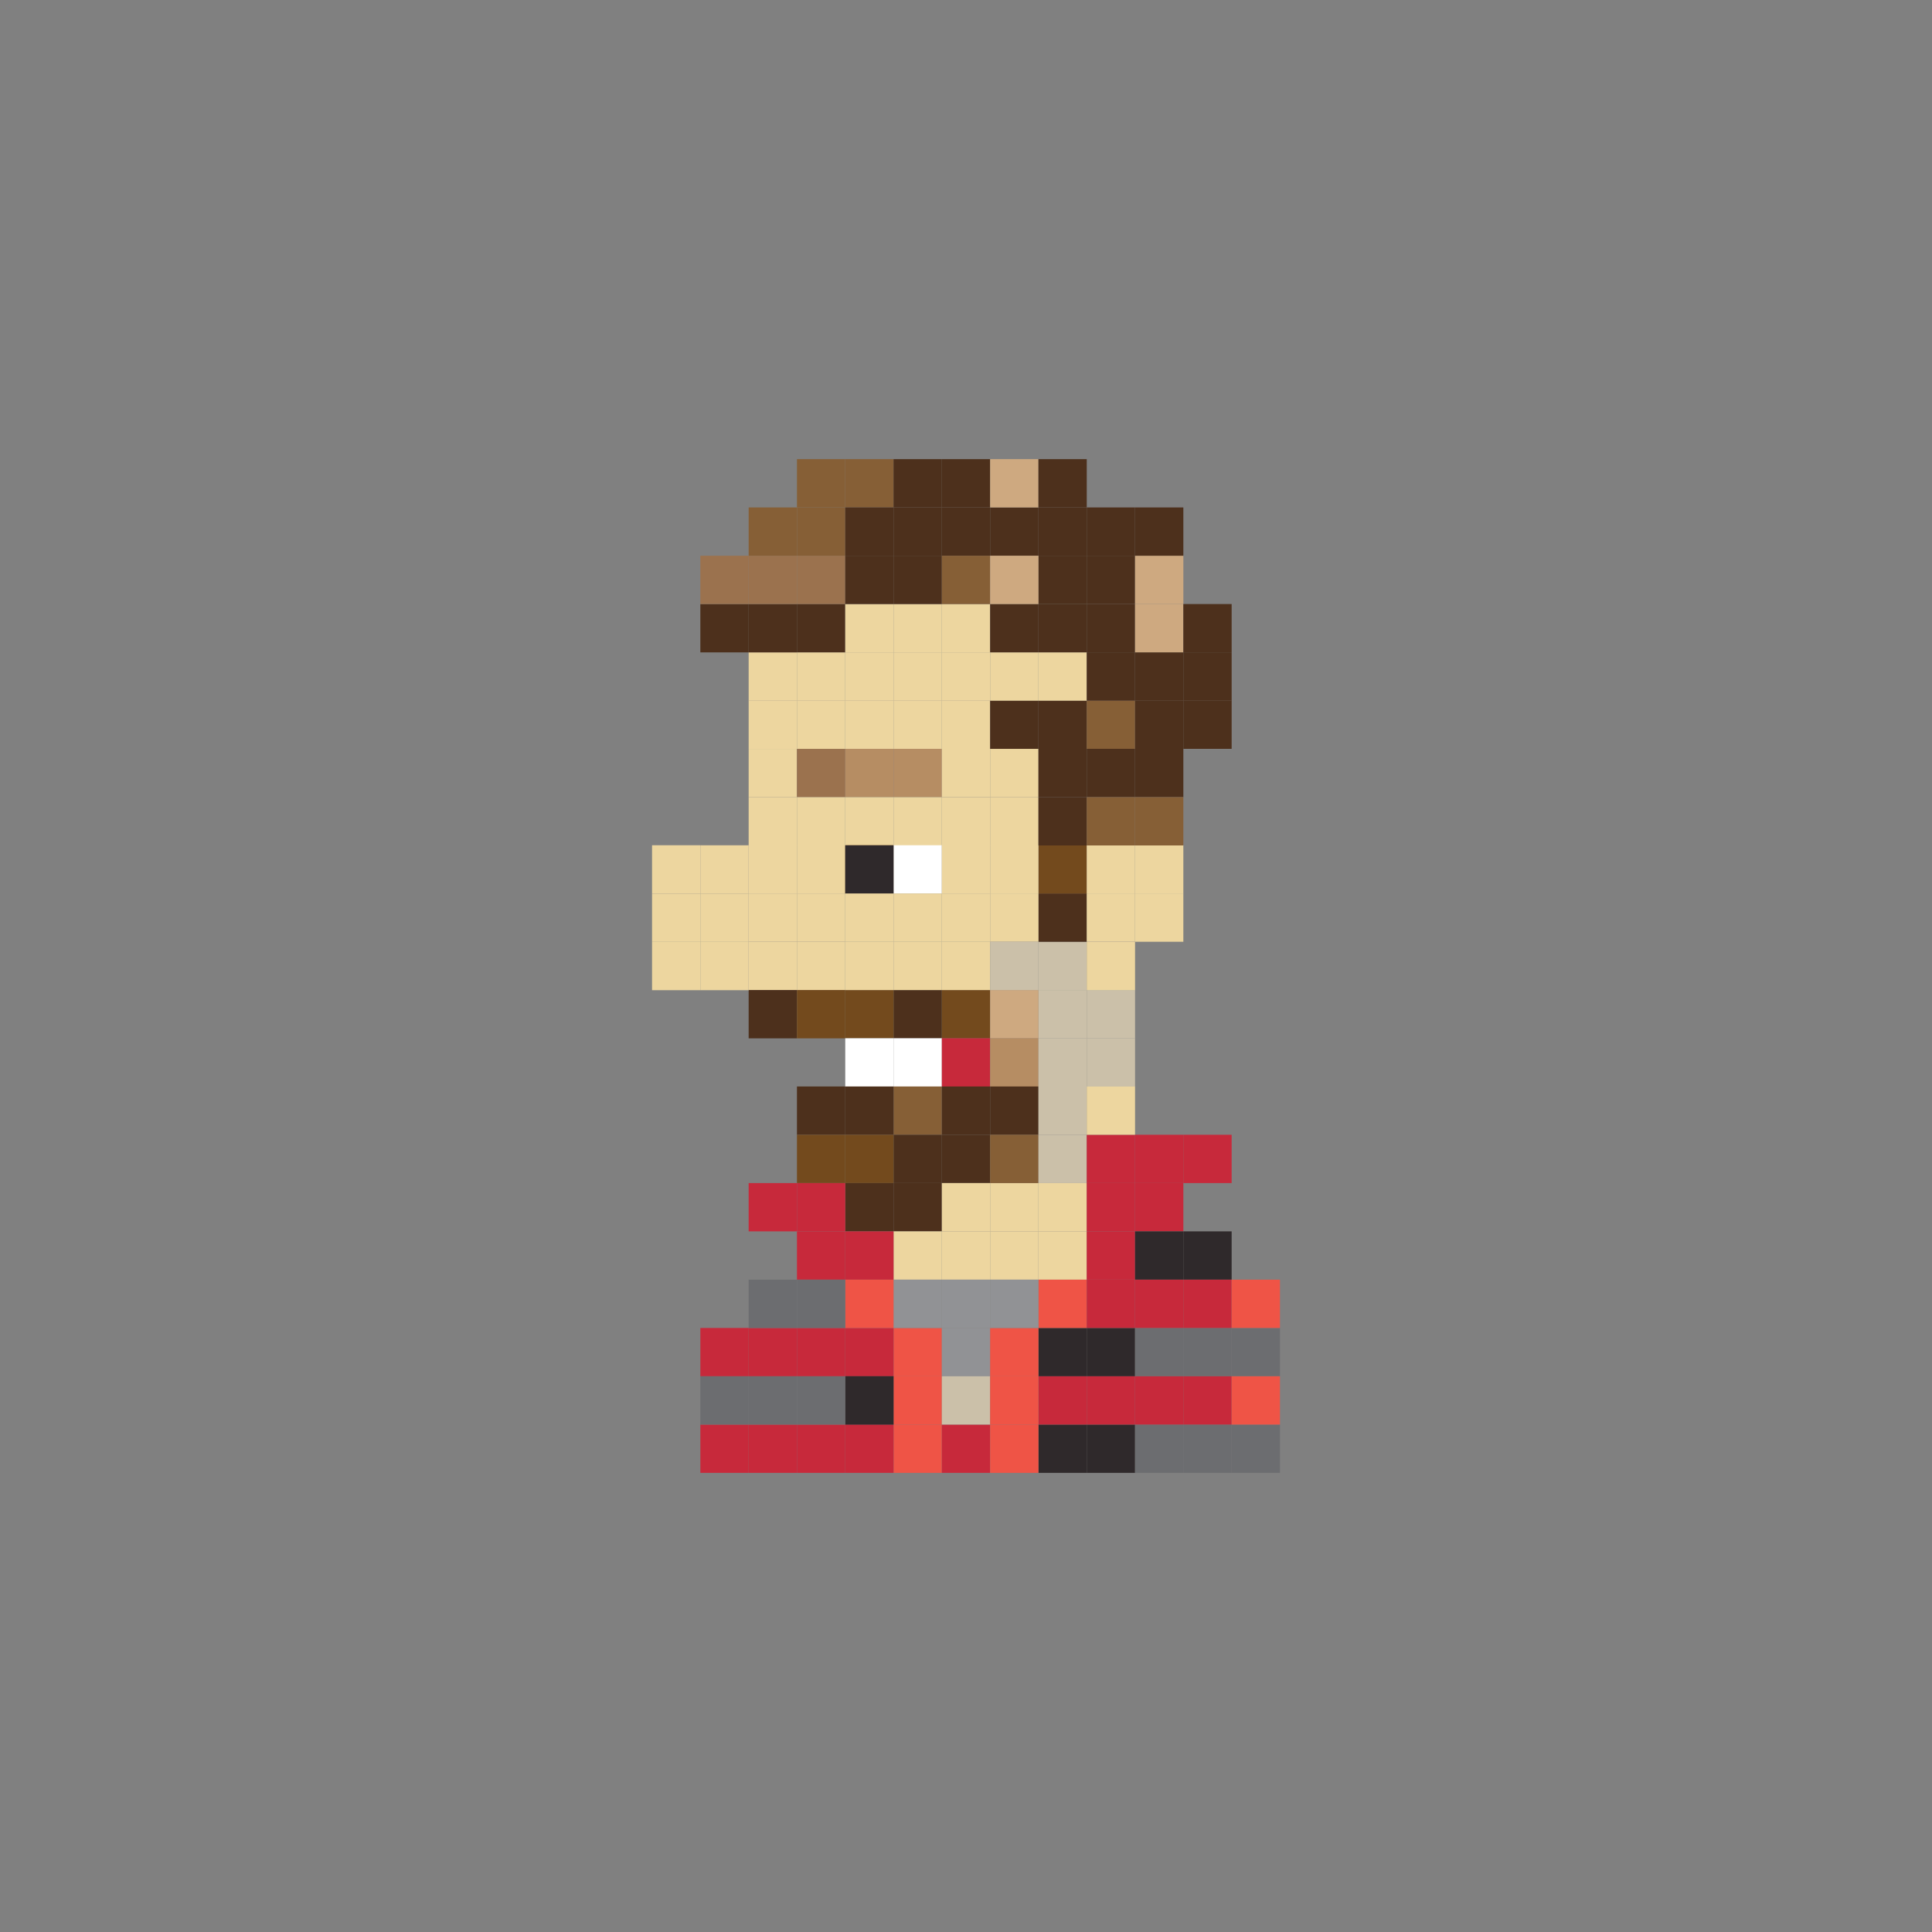 <?xml version="1.0" encoding="utf-8"?>
<!-- Generator: Adobe Illustrator 16.0.0, SVG Export Plug-In . SVG Version: 6.00 Build 0)  -->
<!DOCTYPE svg PUBLIC "-//W3C//DTD SVG 1.1//EN" "http://www.w3.org/Graphics/SVG/1.1/DTD/svg11.dtd">
<svg version="1.1" id="Layer_1" xmlns="http://www.w3.org/2000/svg" xmlns:xlink="http://www.w3.org/1999/xlink" x="0px" y="0px"
	 width="300px" height="300px" viewBox="0 0 300 300" enable-background="new 0 0 300 300" xml:space="preserve">
<rect x="0" y="0" width="300" height="300" fill="#808080" stroke="none"/>
<g>
	<rect x="123.75" y="108.787" fill="#EDD69F" width="7.5" height="7.5"/>
	<rect x="131.25" y="108.787" fill="#EDD69F" width="7.5" height="7.5"/>
	<rect x="138.75" y="108.787" fill="#EDD69F" width="7.5" height="7.5"/>
	<rect x="146.25" y="108.787" fill="#EDD69F" width="7.5" height="7.5"/>
	<rect x="153.75" y="108.779" fill="#4D301C" width="7.5" height="7.5"/>
	<rect x="116.25" y="116.287" fill="#EDD69F" width="7.5" height="7.5"/>
	<rect x="123.75" y="116.287" fill="#9B724E" width="7.5" height="7.5"/>
	<rect x="131.25" y="116.279" fill="#B68D63" width="7.5" height="7.5"/>
	<rect x="138.75" y="116.279" fill="#B68D63" width="7.5" height="7.5"/>
	<rect x="146.25" y="116.279" fill="#EDD69F" width="7.5" height="7.5"/>
	<rect x="153.75" y="116.287" fill="#EDD69F" width="7.5" height="7.5"/>
	<rect x="116.25" y="123.787" fill="#EDD69F" width="7.5" height="7.5"/>
	<rect x="123.75" y="123.787" fill="#EDD69F" width="7.5" height="7.5"/>
	<rect x="116.25" y="131.257" fill="#EDD69F" width="7.5" height="7.5"/>
	<rect x="123.75" y="131.257" fill="#EDD69F" width="7.5" height="7.5"/>
	<rect x="116.25" y="138.743" fill="#EDD69F" width="7.5" height="7.5"/>
	<rect x="123.75" y="138.743" fill="#EDD69F" width="7.5" height="7.5"/>
	<rect x="116.25" y="146.257" fill="#EDD69F" width="7.5" height="7.5"/>
	<rect x="123.75" y="146.257" fill="#EDD69F" width="7.5" height="7.5"/>
	<rect x="116.25" y="153.735" fill="#4D301C" width="7.5" height="7.5"/>
	<rect x="108.75" y="146.257" fill="#EDD69F" width="7.5" height="7.5"/>
	<rect x="108.75" y="138.757" fill="#EDD69F" width="7.5" height="7.5"/>
	<rect x="101.25" y="146.257" fill="#EDD69F" width="7.5" height="7.5"/>
	<rect x="101.25" y="138.757" fill="#EDD69F" width="7.5" height="7.5"/>
	<rect x="101.25" y="131.25" fill="#EDD69F" width="7.5" height="7.5"/>
	<rect x="108.75" y="131.257" fill="#EDD69F" width="7.5" height="7.5"/>
	<rect x="123.75" y="153.735" fill="#734A1D" width="7.5" height="7.5"/>
	<rect x="138.75" y="153.735" fill="#4D301C" width="7.5" height="7.5"/>
	<rect x="131.25" y="153.735" fill="#734A1D" width="7.5" height="7.5"/>
	<rect x="146.25" y="153.735" fill="#734A1D" width="7.5" height="7.5"/>
	<rect x="161.25" y="153.735" fill="#CBC0A9" width="7.5" height="7.5"/>
	<rect x="153.75" y="153.735" fill="#CEA980" width="7.5" height="7.5"/>
	<rect x="138.75" y="161.221" fill="#FFFFFF" width="7.5" height="7.5"/>
	<rect x="131.25" y="161.221" fill="#FFFFFF" width="7.5" height="7.5"/>
	<rect x="146.25" y="161.221" fill="#C7293B" width="7.5" height="7.5"/>
	<rect x="153.75" y="161.221" fill="#B68D63" width="7.5" height="7.5"/>
	<rect x="138.75" y="168.706" fill="#865F36" width="7.5" height="7.5"/>
	<rect x="131.25" y="168.706" fill="#4D301C" width="7.5" height="7.5"/>
	<rect x="146.25" y="168.706" fill="#4D301C" width="7.5" height="7.5"/>
	<rect x="153.75" y="168.706" fill="#4D301C" width="7.5" height="7.5"/>
	<rect x="138.75" y="176.206" fill="#4D301C" width="7.5" height="7.5"/>
	<rect x="131.25" y="176.206" fill="#734A1D" width="7.5" height="7.5"/>
	<rect x="123.75" y="168.706" fill="#4D301C" width="7.5" height="7.5"/>
	<rect x="123.75" y="176.206" fill="#734A1D" width="7.5" height="7.5"/>
	<rect x="146.25" y="176.206" fill="#4D301C" width="7.5" height="7.5"/>
	<rect x="138.75" y="183.706" fill="#4D301C" width="7.5" height="7.5"/>
	<rect x="131.25" y="183.706" fill="#4D301C" width="7.5" height="7.5"/>
	<rect x="146.25" y="183.706" fill="#EDD69F" width="7.5" height="7.5"/>
	<rect x="138.75" y="191.206" fill="#EDD69F" width="7.5" height="7.5"/>
	<rect x="146.25" y="191.206" fill="#EDD69F" width="7.5" height="7.5"/>
	<rect x="153.75" y="183.706" fill="#EDD69F" width="7.5" height="7.5"/>
	<rect x="153.75" y="176.206" fill="#865F36" width="7.5" height="7.5"/>
	<rect x="161.25" y="176.206" fill="#CBC0A9" width="7.5" height="7.5"/>
	<rect x="161.25" y="183.706" fill="#EDD69F" width="7.5" height="7.5"/>
	<rect x="168.75" y="183.706" fill="#C7293B" width="7.5" height="7.5"/>
	<rect x="168.75" y="176.206" fill="#C7293B" width="7.5" height="7.5"/>
	<rect x="176.25" y="183.706" fill="#C7293B" width="7.5" height="7.5"/>
	<rect x="176.25" y="176.206" fill="#C7293B" width="7.5" height="7.5"/>
	<rect x="183.75" y="176.206" fill="#C7293B" width="7.5" height="7.5"/>
	<rect x="161.25" y="191.206" fill="#EDD69F" width="7.5" height="7.5"/>
	<rect x="153.75" y="191.206" fill="#EDD69F" width="7.5" height="7.5"/>
	<rect x="131.25" y="191.206" fill="#C7293B" width="7.5" height="7.5"/>
	<rect x="123.75" y="191.206" fill="#C7293B" width="7.5" height="7.5"/>
	<rect x="123.75" y="183.706" fill="#C7293B" width="7.5" height="7.5"/>
	<rect x="116.25" y="183.706" fill="#C7293B" width="7.5" height="7.5"/>
	<rect x="168.75" y="191.206" fill="#C7293B" width="7.5" height="7.5"/>
	<rect x="176.25" y="191.206" fill="#2F292B" width="7.5" height="7.5"/>
	<rect x="183.75" y="191.206" fill="#2F292B" width="7.5" height="7.5"/>
	<rect x="138.75" y="206.206" fill="#EF5446" width="7.5" height="7.5"/>
	<rect x="146.25" y="206.206" fill="#919295" width="7.5" height="7.5"/>
	<rect x="161.25" y="206.206" fill="#2F292B" width="7.5" height="7.5"/>
	<rect x="153.75" y="206.206" fill="#EF5446" width="7.5" height="7.5"/>
	<rect x="131.25" y="206.206" fill="#C7293B" width="7.5" height="7.5"/>
	<rect x="131.25" y="213.706" fill="#2F292B" width="7.5" height="7.5"/>
	<rect x="123.75" y="206.206" fill="#C7293B" width="7.5" height="7.5"/>
	<rect x="116.25" y="206.206" fill="#C7293B" width="7.5" height="7.5"/>
	<rect x="168.75" y="206.206" fill="#2F292B" width="7.5" height="7.5"/>
	<rect x="176.25" y="206.206" fill="#6C6D70" width="7.5" height="7.5"/>
	<rect x="183.75" y="206.206" fill="#6C6D70" width="7.5" height="7.5"/>
	<rect x="191.25" y="206.206" fill="#6C6D70" width="7.5" height="7.5"/>
	<rect x="138.75" y="221.206" fill="#EF5446" width="7.5" height="7.5"/>
	<rect x="146.25" y="221.206" fill="#C7293B" width="7.5" height="7.5"/>
	<rect x="161.25" y="221.206" fill="#2F292B" width="7.5" height="7.5"/>
	<rect x="153.75" y="221.206" fill="#EF5446" width="7.5" height="7.5"/>
	<rect x="131.25" y="221.206" fill="#C7293B" width="7.5" height="7.5"/>
	<rect x="123.75" y="221.206" fill="#C7293B" width="7.5" height="7.5"/>
	<rect x="116.25" y="221.206" fill="#C7293B" width="7.5" height="7.5"/>
	<rect x="168.75" y="221.206" fill="#2F292B" width="7.5" height="7.5"/>
	<rect x="176.25" y="221.206" fill="#6C6D70" width="7.5" height="7.5"/>
	<rect x="183.75" y="221.206" fill="#6C6D70" width="7.5" height="7.5"/>
	<rect x="191.25" y="221.206" fill="#6C6D70" width="7.5" height="7.5"/>
	<rect x="138.75" y="198.706" fill="#919295" width="7.5" height="7.5"/>
	<rect x="146.25" y="198.706" fill="#919295" width="7.5" height="7.5"/>
	<rect x="161.25" y="198.706" fill="#EF5446" width="7.5" height="7.5"/>
	<rect x="153.75" y="198.706" fill="#919295" width="7.5" height="7.5"/>
	<rect x="131.25" y="198.706" fill="#EF5446" width="7.5" height="7.5"/>
	<rect x="123.75" y="198.706" fill="#6C6D70" width="7.5" height="7.5"/>
	<rect x="116.25" y="198.706" fill="#6C6D70" width="7.5" height="7.5"/>
	<rect x="168.75" y="198.706" fill="#C7293B" width="7.5" height="7.5"/>
	<rect x="176.25" y="198.706" fill="#C7293B" width="7.5" height="7.5"/>
	<rect x="183.75" y="198.706" fill="#C7293B" width="7.5" height="7.5"/>
	<rect x="191.25" y="198.706" fill="#EF5446" width="7.5" height="7.5"/>
	<rect x="138.75" y="213.706" fill="#EF5446" width="7.5" height="7.5"/>
	<rect x="146.25" y="213.706" fill="#CBC0A9" width="7.5" height="7.5"/>
	<rect x="161.25" y="213.706" fill="#C7293B" width="7.5" height="7.5"/>
	<rect x="153.75" y="213.706" fill="#EF5446" width="7.5" height="7.5"/>
	<rect x="131.25" y="213.706" fill="#2F292B" width="7.5" height="7.5"/>
	<rect x="123.75" y="213.706" fill="#6C6D70" width="7.5" height="7.5"/>
	<rect x="116.25" y="213.706" fill="#6C6D70" width="7.5" height="7.5"/>
	<rect x="108.75" y="206.206" fill="#C7293B" width="7.5" height="7.5"/>
	<rect x="108.75" y="221.206" fill="#C7293B" width="7.5" height="7.5"/>
	<rect x="108.75" y="213.706" fill="#6C6D70" width="7.5" height="7.5"/>
	<rect x="168.75" y="213.706" fill="#C7293B" width="7.5" height="7.5"/>
	<rect x="176.25" y="213.706" fill="#C7293B" width="7.5" height="7.5"/>
	<rect x="183.75" y="213.706" fill="#C7293B" width="7.5" height="7.5"/>
	<rect x="191.25" y="213.706" fill="#EF5446" width="7.5" height="7.5"/>
	<rect x="168.75" y="153.735" fill="#CBC0A9" width="7.5" height="7.5"/>
	<rect x="161.25" y="146.25" fill="#CBC0A9" width="7.5" height="7.5"/>
	<rect x="168.75" y="146.25" fill="#EDD69F" width="7.5" height="7.5"/>
	<rect x="161.25" y="168.706" fill="#CBC0A9" width="7.5" height="7.5"/>
	<rect x="168.75" y="168.706" fill="#EDD69F" width="7.5" height="7.5"/>
	<rect x="161.25" y="161.221" fill="#CBC0A9" width="7.5" height="7.5"/>
	<rect x="168.75" y="161.221" fill="#CBC0A9" width="7.5" height="7.5"/>
	<rect x="161.25" y="138.735" fill="#4D301C" width="7.5" height="7.5"/>
	<rect x="168.75" y="138.735" fill="#EDD69F" width="7.5" height="7.5"/>
	<rect x="161.25" y="131.25" fill="#734A1D" width="7.5" height="7.5"/>
	<rect x="168.75" y="131.25" fill="#EDD69F" width="7.5" height="7.5"/>
	<rect x="176.25" y="138.735" fill="#EDD69F" width="7.5" height="7.5"/>
	<rect x="176.25" y="131.25" fill="#EDD69F" width="7.5" height="7.5"/>
	<rect x="131.25" y="123.787" fill="#EDD69F" width="7.5" height="7.5"/>
	<rect x="138.75" y="123.787" fill="#EDD69F" width="7.5" height="7.5"/>
	<rect x="146.25" y="123.787" fill="#EDD69F" width="7.5" height="7.5"/>
	<rect x="153.75" y="123.787" fill="#EDD69F" width="7.5" height="7.5"/>
	<rect x="131.25" y="131.25" fill="#B7803B" width="7.5" height="7.5"/>
	<rect x="138.75" y="131.25" fill="#FFFFFF" width="7.5" height="7.5"/>
	<rect x="131.25" y="131.25" fill="#2F292B" width="7.5" height="7.5"/>
	<rect x="146.25" y="131.257" fill="#EDD69F" width="7.5" height="7.5"/>
	<rect x="153.75" y="131.257" fill="#EDD69F" width="7.5" height="7.5"/>
	<rect x="131.25" y="138.743" fill="#EDD69F" width="7.5" height="7.5"/>
	<rect x="138.75" y="138.743" fill="#EDD69F" width="7.5" height="7.5"/>
	<rect x="146.25" y="138.743" fill="#EDD69F" width="7.5" height="7.5"/>
	<rect x="153.75" y="138.735" fill="#EDD69F" width="7.5" height="7.5"/>
	<rect x="131.25" y="146.235" fill="#EDD69F" width="7.5" height="7.5"/>
	<rect x="138.75" y="146.235" fill="#EDD69F" width="7.5" height="7.5"/>
	<rect x="146.25" y="146.235" fill="#EDD69F" width="7.5" height="7.5"/>
	<rect x="153.75" y="146.235" fill="#CBC0A9" width="7.5" height="7.5"/>
	<rect x="161.25" y="108.779" fill="#4D301C" width="7.5" height="7.5"/>
	<rect x="168.75" y="108.779" fill="#865F36" width="7.5" height="7.5"/>
	<rect x="123.75" y="101.301" fill="#EDD69F" width="7.5" height="7.5"/>
	<rect x="116.25" y="108.787" fill="#EDD69F" width="7.5" height="7.5"/>
	<rect x="116.25" y="101.301" fill="#EDD69F" width="7.5" height="7.5"/>
	<rect x="116.25" y="93.801" fill="#4D301C" width="7.5" height="7.5"/>
	<rect x="116.25" y="86.294" fill="#9B724E" width="7.5" height="7.5"/>
	<rect x="108.75" y="93.801" fill="#4D301C" width="7.5" height="7.5"/>
	<rect x="108.75" y="86.294" fill="#9B724E" width="7.5" height="7.5"/>
	<rect x="131.25" y="101.301" fill="#EDD69F" width="7.5" height="7.5"/>
	<rect x="138.75" y="101.301" fill="#EDD69F" width="7.5" height="7.5"/>
	<rect x="146.25" y="101.301" fill="#EDD69F" width="7.5" height="7.5"/>
	<rect x="153.75" y="101.301" fill="#EDD69F" width="7.5" height="7.5"/>
	<rect x="123.75" y="93.794" fill="#4D301C" width="7.5" height="7.5"/>
	<rect x="131.25" y="93.801" fill="#EDD69F" width="7.5" height="7.5"/>
	<rect x="138.75" y="93.801" fill="#EDD69F" width="7.5" height="7.5"/>
	<rect x="146.25" y="93.801" fill="#EDD69F" width="7.5" height="7.5"/>
	<rect x="153.75" y="93.794" fill="#4D301C" width="7.5" height="7.5"/>
	<rect x="161.25" y="101.301" fill="#EDD69F" width="7.5" height="7.5"/>
	<rect x="161.25" y="93.794" fill="#4D301C" width="7.5" height="7.5"/>
	<rect x="123.75" y="86.294" fill="#9B724E" width="7.5" height="7.5"/>
	<rect x="123.75" y="78.794" fill="#865F36" width="7.5" height="7.5"/>
	<rect x="116.25" y="78.794" fill="#865F36" width="7.5" height="7.5"/>
	<rect x="123.75" y="71.294" fill="#865F36" width="7.5" height="7.5"/>
	<rect x="131.25" y="71.294" fill="#865F36" width="7.5" height="7.5"/>
	<rect x="131.25" y="78.794" fill="#4D301C" width="7.5" height="7.5"/>
	<rect x="138.75" y="78.794" fill="#4D301C" width="7.5" height="7.5"/>
	<rect x="146.25" y="78.794" fill="#4D301C" width="7.5" height="7.5"/>
	<rect x="153.75" y="78.794" fill="#4D301C" width="7.5" height="7.5"/>
	<rect x="161.25" y="86.294" fill="#4D301C" width="7.5" height="7.5"/>
	<rect x="161.25" y="78.794" fill="#4D301C" width="7.5" height="7.5"/>
	<rect x="138.75" y="71.294" fill="#4D301C" width="7.5" height="7.5"/>
	<rect x="146.25" y="71.294" fill="#4D301C" width="7.5" height="7.5"/>
	<rect x="153.75" y="71.294" fill="#CEA980" width="7.5" height="7.5"/>
	<rect x="161.25" y="71.294" fill="#4D301C" width="7.5" height="7.5"/>
	<rect x="168.75" y="86.294" fill="#4D301C" width="7.5" height="7.5"/>
	<rect x="131.25" y="86.294" fill="#4D301C" width="7.5" height="7.5"/>
	<rect x="138.75" y="86.294" fill="#4D301C" width="7.5" height="7.5"/>
	<rect x="146.25" y="86.294" fill="#865F36" width="7.5" height="7.5"/>
	<rect x="153.75" y="86.294" fill="#CEA980" width="7.5" height="7.5"/>
	<rect x="168.75" y="101.294" fill="#4D301C" width="7.5" height="7.5"/>
	<rect x="168.75" y="93.794" fill="#4D301C" width="7.5" height="7.5"/>
	<rect x="161.25" y="116.279" fill="#4D301C" width="7.5" height="7.5"/>
	<rect x="168.75" y="116.279" fill="#4D301C" width="7.5" height="7.5"/>
	<rect x="161.25" y="123.779" fill="#4D301C" width="7.5" height="7.5"/>
	<rect x="168.75" y="123.779" fill="#865F36" width="7.5" height="7.5"/>
	<rect x="176.25" y="108.779" fill="#4D301C" width="7.5" height="7.5"/>
	<rect x="176.25" y="101.294" fill="#4D301C" width="7.5" height="7.5"/>
	<rect x="176.25" y="93.794" fill="#CEA980" width="7.5" height="7.5"/>
	<rect x="176.25" y="86.294" fill="#CEA980" width="7.5" height="7.5"/>
	<rect x="168.75" y="78.794" fill="#4D301C" width="7.5" height="7.5"/>
	<rect x="176.25" y="78.794" fill="#4D301C" width="7.5" height="7.5"/>
	<rect x="183.75" y="108.779" fill="#4D301C" width="7.5" height="7.5"/>
	<rect x="183.75" y="101.294" fill="#4D301C" width="7.5" height="7.5"/>
	<rect x="183.75" y="93.794" fill="#4D301C" width="7.5" height="7.5"/>
	<rect x="176.25" y="116.279" fill="#4D301C" width="7.5" height="7.5"/>
	<rect x="176.25" y="123.779" fill="#865F36" width="7.5" height="7.5"/>
</g>
</svg>
